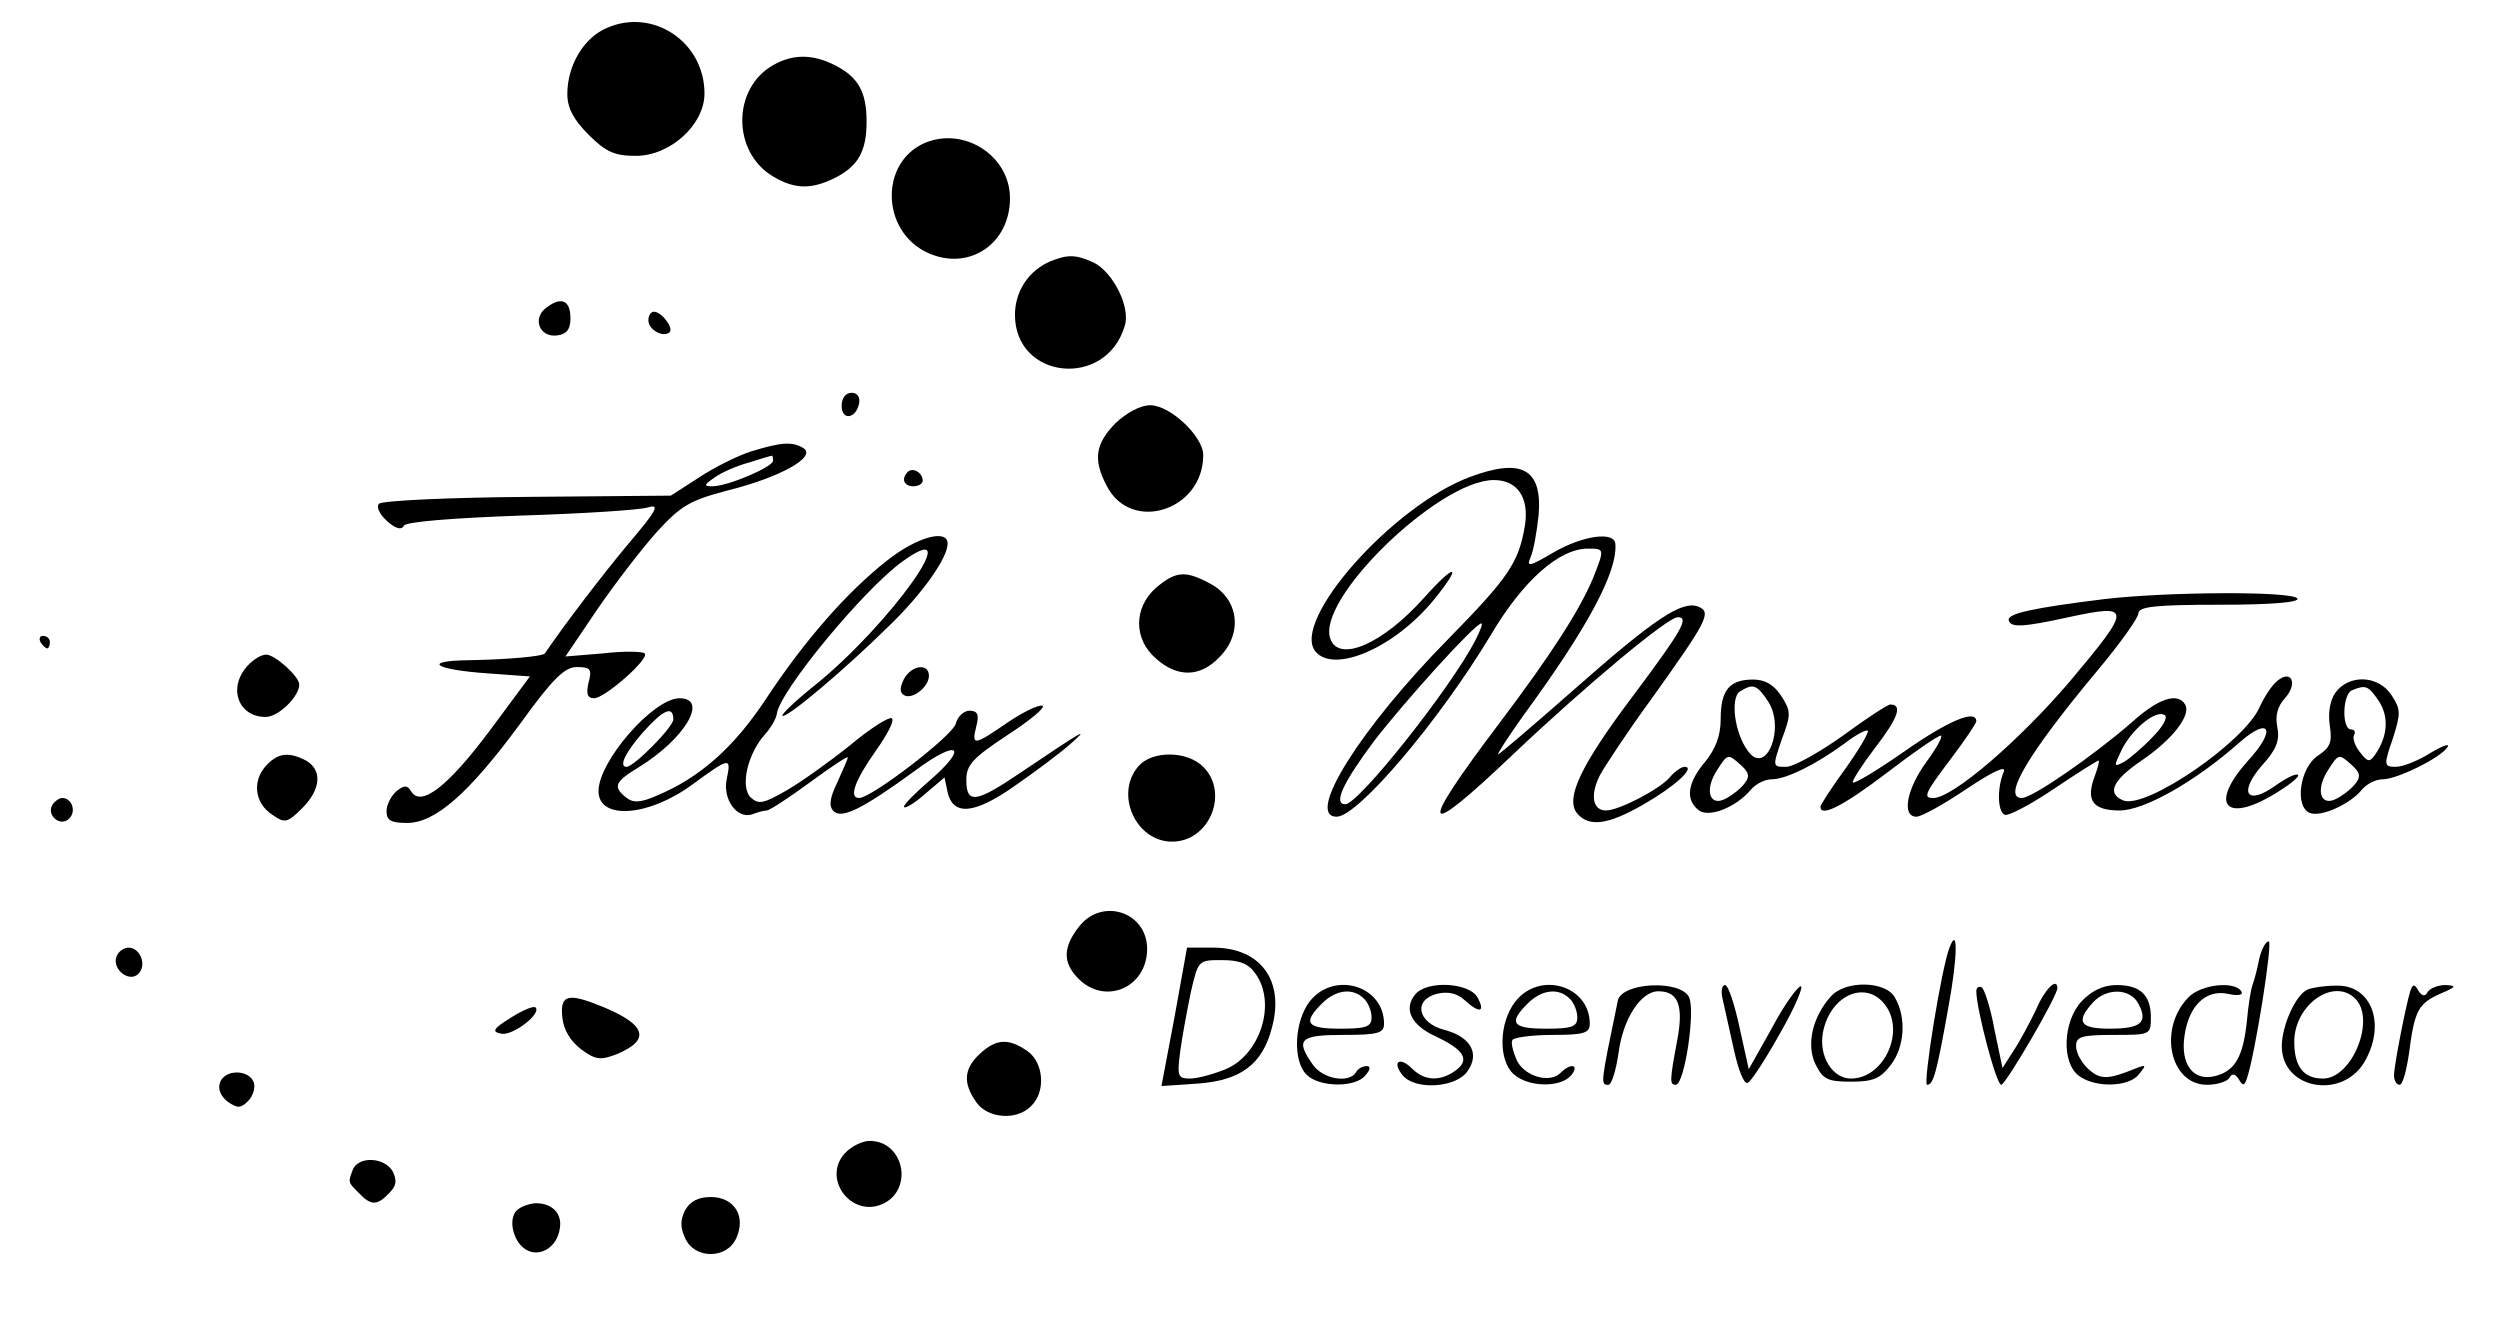 <?xml version="1.0" standalone="no"?>
<!DOCTYPE svg PUBLIC "-//W3C//DTD SVG 20010904//EN"
 "http://www.w3.org/TR/2001/REC-SVG-20010904/DTD/svg10.dtd">
<svg version="1.0" xmlns="http://www.w3.org/2000/svg"
 width="401pt" height="214pt" viewBox="0 0 401 214"
 preserveAspectRatio="xMidYMid meet">

<g transform="translate(0,214) scale(0.1,-0.1)"
fill="#000000" stroke="none">
<path d="M973 2095 c-37 -16 -63 -60 -63 -106 0 -22 10 -41 34 -65 28 -28 42
-34 76 -34 55 0 110 50 110 100 0 83 -83 138 -157 105z"/>
<path d="M1241 2036 c-67 -37 -67 -140 -1 -179 35 -21 62 -21 100 -2 37 19 50
43 50 90 0 47 -13 71 -50 90 -35 18 -67 19 -99 1z"/>
<path d="M1484 1911 c-73 -31 -71 -141 3 -176 66 -31 133 13 133 87 0 68 -73
115 -136 89z"/>
<path d="M1685 1721 c-35 -15 -57 -48 -57 -86 0 -104 146 -119 176 -18 10 30
-19 87 -50 102 -29 13 -41 13 -69 2z"/>
<path d="M877 1647 c-24 -17 -12 -49 17 -45 15 2 21 10 21 27 0 29 -14 36 -38
18z"/>
<path d="M1040 1626 c0 -15 24 -28 34 -19 7 7 -13 33 -25 33 -5 0 -9 -6 -9
-14z"/>
<path d="M1350 1489 c0 -24 23 -21 28 4 2 10 -3 17 -12 17 -10 0 -16 -9 -16
-21z"/>
<path d="M1789 1461 c-32 -33 -36 -58 -14 -100 39 -77 155 -40 155 49 0 30
-53 80 -85 80 -16 0 -38 -12 -56 -29z"/>
<path d="M1205 1416 c-22 -7 -60 -26 -84 -42 l-45 -29 -229 -2 c-127 -1 -234
-6 -239 -11 -5 -5 1 -17 12 -27 14 -13 24 -16 28 -8 4 6 76 12 187 16 99 3
191 9 204 13 20 6 15 -4 -30 -57 -42 -50 -103 -130 -135 -177 -3 -5 -62 -10
-123 -11 -74 -1 -55 -15 30 -21 l69 -5 -63 -85 c-67 -90 -111 -125 -127 -100
-7 11 -11 11 -24 1 -9 -8 -16 -22 -16 -32 0 -15 7 -19 33 -19 45 0 99 47 182
160 52 72 71 90 90 90 22 0 25 -3 19 -25 -4 -18 -2 -25 9 -25 17 0 90 64 81
72 -3 3 -33 4 -66 0 l-61 -5 50 74 c28 41 71 97 95 124 40 44 54 52 114 68 85
21 144 54 123 68 -18 11 -35 10 -84 -5z m35 -15 c0 -10 -73 -41 -97 -41 -15 0
-14 2 3 14 11 8 36 19 55 24 19 6 35 11 37 11 1 1 2 -3 2 -8z"/>
<path d="M1456 1383 c-11 -11 -6 -23 9 -23 8 0 15 4 15 9 0 13 -16 22 -24 14z"/>
<path d="M2358 1375 c-124 -46 -288 -231 -248 -280 30 -36 127 6 190 83 47 58
35 60 -16 3 -66 -74 -136 -104 -150 -66 -24 63 174 255 262 255 38 0 57 -28
50 -73 -10 -60 -27 -84 -123 -182 -141 -143 -230 -285 -179 -285 34 0 164 153
247 291 52 88 110 139 156 139 27 0 27 0 8 -48 -22 -52 -67 -122 -150 -232
-133 -176 -126 -191 22 -50 115 109 248 220 264 220 19 0 7 -21 -70 -124 -86
-114 -111 -167 -91 -191 19 -22 49 -18 105 14 51 29 86 61 67 61 -5 0 -15 -7
-23 -16 -15 -19 -82 -54 -103 -54 -21 0 -26 24 -10 56 8 15 45 71 83 123 90
126 97 139 75 148 -26 10 -70 -19 -198 -132 -66 -58 -121 -105 -123 -105 -2 0
16 28 41 63 104 142 151 231 147 275 -2 20 -52 13 -99 -14 -39 -23 -44 -24
-37 -8 5 11 10 41 13 68 6 74 -27 92 -110 61z m8 -263 c-40 -77 -187 -262
-208 -262 -20 0 -4 34 45 100 49 64 163 190 173 190 3 0 -2 -12 -10 -28z"/>
<path d="M1423 1241 c-65 -51 -133 -129 -195 -223 -51 -77 -105 -125 -174
-154 -27 -12 -39 -12 -50 -3 -21 17 -18 25 20 48 75 46 113 111 66 111 -42 0
-130 -101 -130 -149 0 -47 81 -41 151 11 59 43 62 44 55 10 -8 -33 16 -67 41
-58 8 3 18 6 23 6 4 0 35 20 69 45 34 25 61 43 61 40 0 -2 -8 -20 -17 -40 -12
-25 -14 -38 -6 -46 13 -13 46 3 131 65 70 52 87 39 22 -17 -22 -19 -40 -37
-40 -41 0 -4 15 4 32 19 l33 28 5 -24 c9 -38 43 -35 107 10 32 22 72 52 88 66
33 29 29 28 -79 -45 -71 -48 -86 -50 -86 -11 0 24 10 35 66 72 37 24 62 45 56
47 -6 2 -31 -10 -56 -27 -54 -37 -58 -38 -50 -6 5 19 2 25 -11 25 -9 0 -19 -9
-22 -21 -5 -19 -135 -119 -155 -119 -17 0 -7 28 27 76 19 27 31 50 25 52 -5 2
-35 -17 -66 -43 -31 -25 -77 -58 -101 -72 -38 -22 -46 -24 -59 -12 -17 17 -5
70 23 101 9 10 18 25 19 33 5 37 139 199 201 244 109 79 -20 -102 -141 -199
-30 -24 -53 -46 -51 -48 5 -6 99 73 171 144 53 51 94 109 94 132 0 24 -49 11
-97 -27z m-343 -255 c0 -12 -63 -76 -75 -76 -13 0 -2 23 26 55 33 37 49 44 49
21z"/>
<path d="M1854 1197 c-36 -32 -36 -83 1 -114 34 -30 70 -29 100 2 40 39 32 96
-16 120 -38 20 -53 19 -85 -8z"/>
<path d="M3375 1179 c-113 -14 -156 -23 -153 -34 3 -12 23 -11 96 5 102 22
102 16 2 -103 -82 -96 -188 -187 -219 -187 -17 0 -14 7 29 64 22 29 40 56 40
59 0 20 -45 1 -115 -48 -43 -30 -81 -53 -83 -50 -2 2 14 27 36 56 37 48 44 69
24 69 -4 0 -38 -22 -76 -50 -38 -27 -79 -50 -91 -50 -22 0 -22 0 -7 44 15 40
15 45 -1 70 -12 18 -26 26 -45 26 -38 0 -52 -17 -52 -63 0 -27 -8 -48 -25 -69
-28 -33 -32 -60 -11 -77 16 -14 61 4 85 33 8 9 22 16 33 16 23 0 71 24 116 57
18 14 35 23 38 21 2 -3 -14 -30 -36 -61 -22 -30 -40 -58 -40 -61 0 -17 35 0
106 54 43 33 82 60 87 60 4 0 -6 -19 -23 -42 -32 -44 -40 -88 -16 -88 8 0 44
20 81 45 42 28 64 38 59 27 -11 -26 -10 -65 2 -69 6 -2 42 17 79 42 37 25 69
45 71 45 2 0 -1 -11 -6 -25 -15 -39 -3 -55 40 -55 39 0 121 46 192 109 49 43
60 21 14 -29 -62 -69 -38 -101 40 -55 25 15 43 29 40 32 -3 3 -19 -5 -36 -17
-46 -33 -60 -12 -22 32 23 25 29 40 25 61 -4 18 0 34 12 47 21 23 11 47 -12
28 -9 -7 -21 -26 -28 -41 -23 -56 -182 -165 -219 -151 -27 11 -18 32 29 64 50
34 80 73 70 90 -12 20 -43 10 -86 -29 -61 -53 -159 -121 -176 -121 -32 0 10
71 121 204 36 43 66 85 66 92 0 11 27 14 131 14 84 0 128 4 124 10 -7 12 -209
11 -310 -1z m-539 -164 c28 -43 -3 -120 -32 -80 -22 29 -29 86 -13 96 21 13
27 11 45 -16z m617 -57 c-15 -16 -36 -34 -46 -40 -17 -9 -17 -8 -3 21 18 34
55 63 68 54 6 -3 -3 -19 -19 -35z m-655 -75 c-6 -8 -20 -19 -30 -24 -26 -14
-35 14 -13 47 16 25 17 25 36 8 15 -13 16 -20 7 -31z"/>
<path d="M65 1110 c3 -5 8 -10 11 -10 2 0 4 5 4 10 0 6 -5 10 -11 10 -5 0 -7
-4 -4 -10z"/>
<path d="M397 1072 c-32 -35 -15 -82 29 -82 21 0 54 33 54 52 0 13 -39 48 -53
48 -8 0 -21 -8 -30 -18z"/>
<path d="M1450 1051 c-7 -14 -7 -22 0 -26 13 -8 40 13 40 31 0 21 -28 17 -40
-5z"/>
<path d="M3746 1029 c-9 -13 -12 -33 -9 -53 4 -26 1 -35 -19 -48 -29 -19 -38
-82 -13 -92 18 -7 65 14 84 38 8 9 22 16 33 16 23 0 94 35 104 52 4 6 -8 2
-28 -10 -19 -12 -44 -22 -55 -22 -19 0 -20 2 -5 45 13 41 13 47 -2 70 -21 32
-68 34 -90 4z m70 -14 c16 -25 14 -56 -6 -85 -9 -13 -12 -13 -25 4 -8 10 -12
23 -9 27 3 5 0 9 -5 9 -15 0 -14 57 2 63 22 9 26 7 43 -18z m-38 -132 c-6 -8
-20 -19 -30 -24 -26 -14 -35 14 -13 47 16 25 17 25 36 8 15 -13 16 -20 7 -31z"/>
<path d="M426 911 c-22 -25 -17 -60 11 -78 20 -14 24 -13 48 11 30 30 32 61 6
76 -29 15 -46 12 -65 -9z"/>
<path d="M1827 912 c-40 -44 -6 -122 53 -122 60 0 92 78 50 120 -26 26 -81 26
-103 2z"/>
<path d="M84 849 c-10 -17 13 -36 27 -22 12 12 4 33 -11 33 -5 0 -12 -5 -16
-11z"/>
<path d="M1731 654 c-26 -33 -27 -58 -1 -84 43 -43 110 -14 110 48 0 59 -72
83 -109 36z"/>
<path d="M3127 620 c-13 -33 -43 -220 -36 -220 10 0 15 17 34 123 15 81 16
134 2 97z"/>
<path d="M3624 603 c-3 -16 -8 -35 -11 -43 -3 -8 -7 -35 -9 -58 -6 -57 -19
-80 -51 -88 -35 -9 -56 19 -49 65 7 48 34 74 69 67 17 -4 26 -2 22 4 -11 17
-64 11 -84 -9 -50 -50 -31 -141 29 -141 16 0 32 5 36 11 4 8 9 7 15 -2 6 -11
9 -11 13 1 13 38 42 220 35 220 -5 0 -11 -12 -15 -27z"/>
<path d="M187 606 c-8 -20 20 -43 35 -28 14 14 3 42 -16 42 -7 0 -16 -6 -19
-14z"/>
<path d="M1884 509 l-21 -111 59 4 c68 5 103 31 118 89 21 76 -18 129 -94 129
l-42 0 -20 -111z m130 69 c34 -48 7 -130 -48 -153 -20 -8 -45 -15 -57 -15 -20
0 -21 4 -16 43 3 23 11 66 17 95 12 52 12 52 50 52 29 0 43 -6 54 -22z"/>
<path d="M2101 534 c-25 -32 -28 -96 -5 -118 20 -20 78 -21 94 -1 8 9 9 15 2
15 -6 0 -14 -4 -17 -10 -11 -18 -53 -11 -69 12 -29 41 -21 48 49 48 56 0 65 3
65 18 0 61 -80 85 -119 36z m87 4 c7 -7 12 -20 12 -30 0 -15 -9 -18 -50 -18
-54 0 -61 9 -30 40 23 23 50 26 68 8z"/>
<path d="M2270 545 c-19 -23 -7 -49 32 -67 47 -22 56 -38 33 -55 -25 -18 -50
-17 -70 3 -20 20 -33 11 -15 -11 20 -24 86 -20 104 7 20 28 5 55 -37 66 -43
11 -51 48 -12 58 17 4 32 1 44 -10 24 -22 34 -20 21 4 -13 24 -81 28 -100 5z"/>
<path d="M2431 534 c-27 -34 -28 -95 -3 -117 23 -21 75 -22 92 -2 14 17 0 21
-17 4 -17 -17 -57 -6 -70 20 -6 14 -10 29 -7 33 3 4 32 8 65 8 50 0 59 3 59
18 0 61 -80 85 -119 36z m87 4 c7 -7 12 -20 12 -30 0 -15 -9 -18 -50 -18 -54
0 -61 9 -30 40 23 23 50 26 68 8z"/>
<path d="M2595 535 c-28 -135 -28 -135 -15 -135 5 0 12 23 16 50 7 56 36 100
64 100 32 0 41 -23 30 -80 -12 -64 -12 -70 -2 -70 14 0 32 120 21 141 -15 28
-108 23 -114 -6z"/>
<path d="M2763 538 c3 -13 11 -49 18 -81 7 -32 16 -56 22 -54 5 1 29 38 53 81
24 42 38 76 32 74 -7 -3 -28 -33 -47 -69 l-36 -64 -15 68 c-8 37 -18 67 -23
67 -5 0 -7 -10 -4 -22z"/>
<path d="M2937 542 c-30 -33 -40 -78 -25 -109 12 -24 19 -28 57 -28 36 0 47 5
64 27 22 29 25 75 7 107 -14 28 -80 29 -103 3z m89 -17 c29 -44 -6 -115 -57
-115 -30 0 -52 36 -45 74 12 62 72 86 102 41z"/>
<path d="M3170 550 c0 -28 32 -150 40 -150 7 0 90 142 90 155 0 18 -20 -1 -34
-34 -10 -21 -26 -51 -36 -66 l-18 -28 -13 62 c-6 34 -16 64 -20 67 -5 3 -9 0
-9 -6z"/>
<path d="M3339 534 c-30 -32 -33 -99 -4 -120 26 -19 80 -18 96 3 12 15 12 16
-6 9 -44 -18 -56 -18 -75 -1 -11 10 -20 26 -20 37 0 15 8 18 60 18 59 0 60 0
60 28 0 36 -17 52 -55 52 -21 0 -40 -9 -56 -26z m91 -4 c16 -30 4 -40 -46 -40
-48 0 -55 11 -27 42 22 24 60 23 73 -2z"/>
<path d="M3702 553 c-19 -7 -42 -58 -42 -91 0 -71 101 -87 135 -21 32 60 7
120 -48 118 -18 0 -38 -3 -45 -6z m76 -15 c33 -33 -5 -128 -52 -128 -31 0 -46
19 -46 59 0 59 63 104 98 69z"/>
<path d="M3866 550 c-7 -23 -26 -119 -26 -135 0 -8 4 -15 9 -15 5 0 11 23 15
50 9 70 15 80 50 96 26 11 27 13 9 14 -12 0 -25 -5 -29 -11 -4 -8 -9 -7 -15 2
-6 11 -9 11 -13 -1z"/>
<path d="M902 508 c2 -20 13 -38 30 -51 23 -17 31 -18 57 -8 55 23 48 47 -22
76 -56 23 -69 20 -65 -17z"/>
<path d="M820 508 c-29 -18 -32 -23 -16 -26 18 -4 65 32 55 42 -3 3 -20 -4
-39 -16z"/>
<path d="M1572 450 c-26 -24 -28 -47 -6 -78 18 -26 65 -30 88 -6 24 23 20 70
-6 88 -30 21 -50 20 -76 -4z"/>
<path d="M353 404 c-4 -11 1 -22 12 -31 16 -11 21 -11 33 1 8 8 12 22 9 30 -8
21 -46 21 -54 0z"/>
<path d="M1355 290 c-37 -41 11 -104 61 -81 50 23 34 101 -21 101 -12 0 -30
-9 -40 -20z"/>
<path d="M566 264 c-8 -21 -8 -20 10 -38 19 -20 29 -20 48 0 12 12 13 20 6 35
-13 23 -55 25 -64 3z"/>
<path d="M1099 199 c-8 -16 -8 -28 0 -45 15 -34 67 -34 82 0 16 35 -3 66 -41
66 -20 0 -33 -7 -41 -21z"/>
<path d="M832 201 c-18 -11 -11 -51 11 -65 22 -14 51 3 55 34 4 23 -12 40 -38
40 -8 0 -21 -4 -28 -9z"/>
</g>
</svg>
